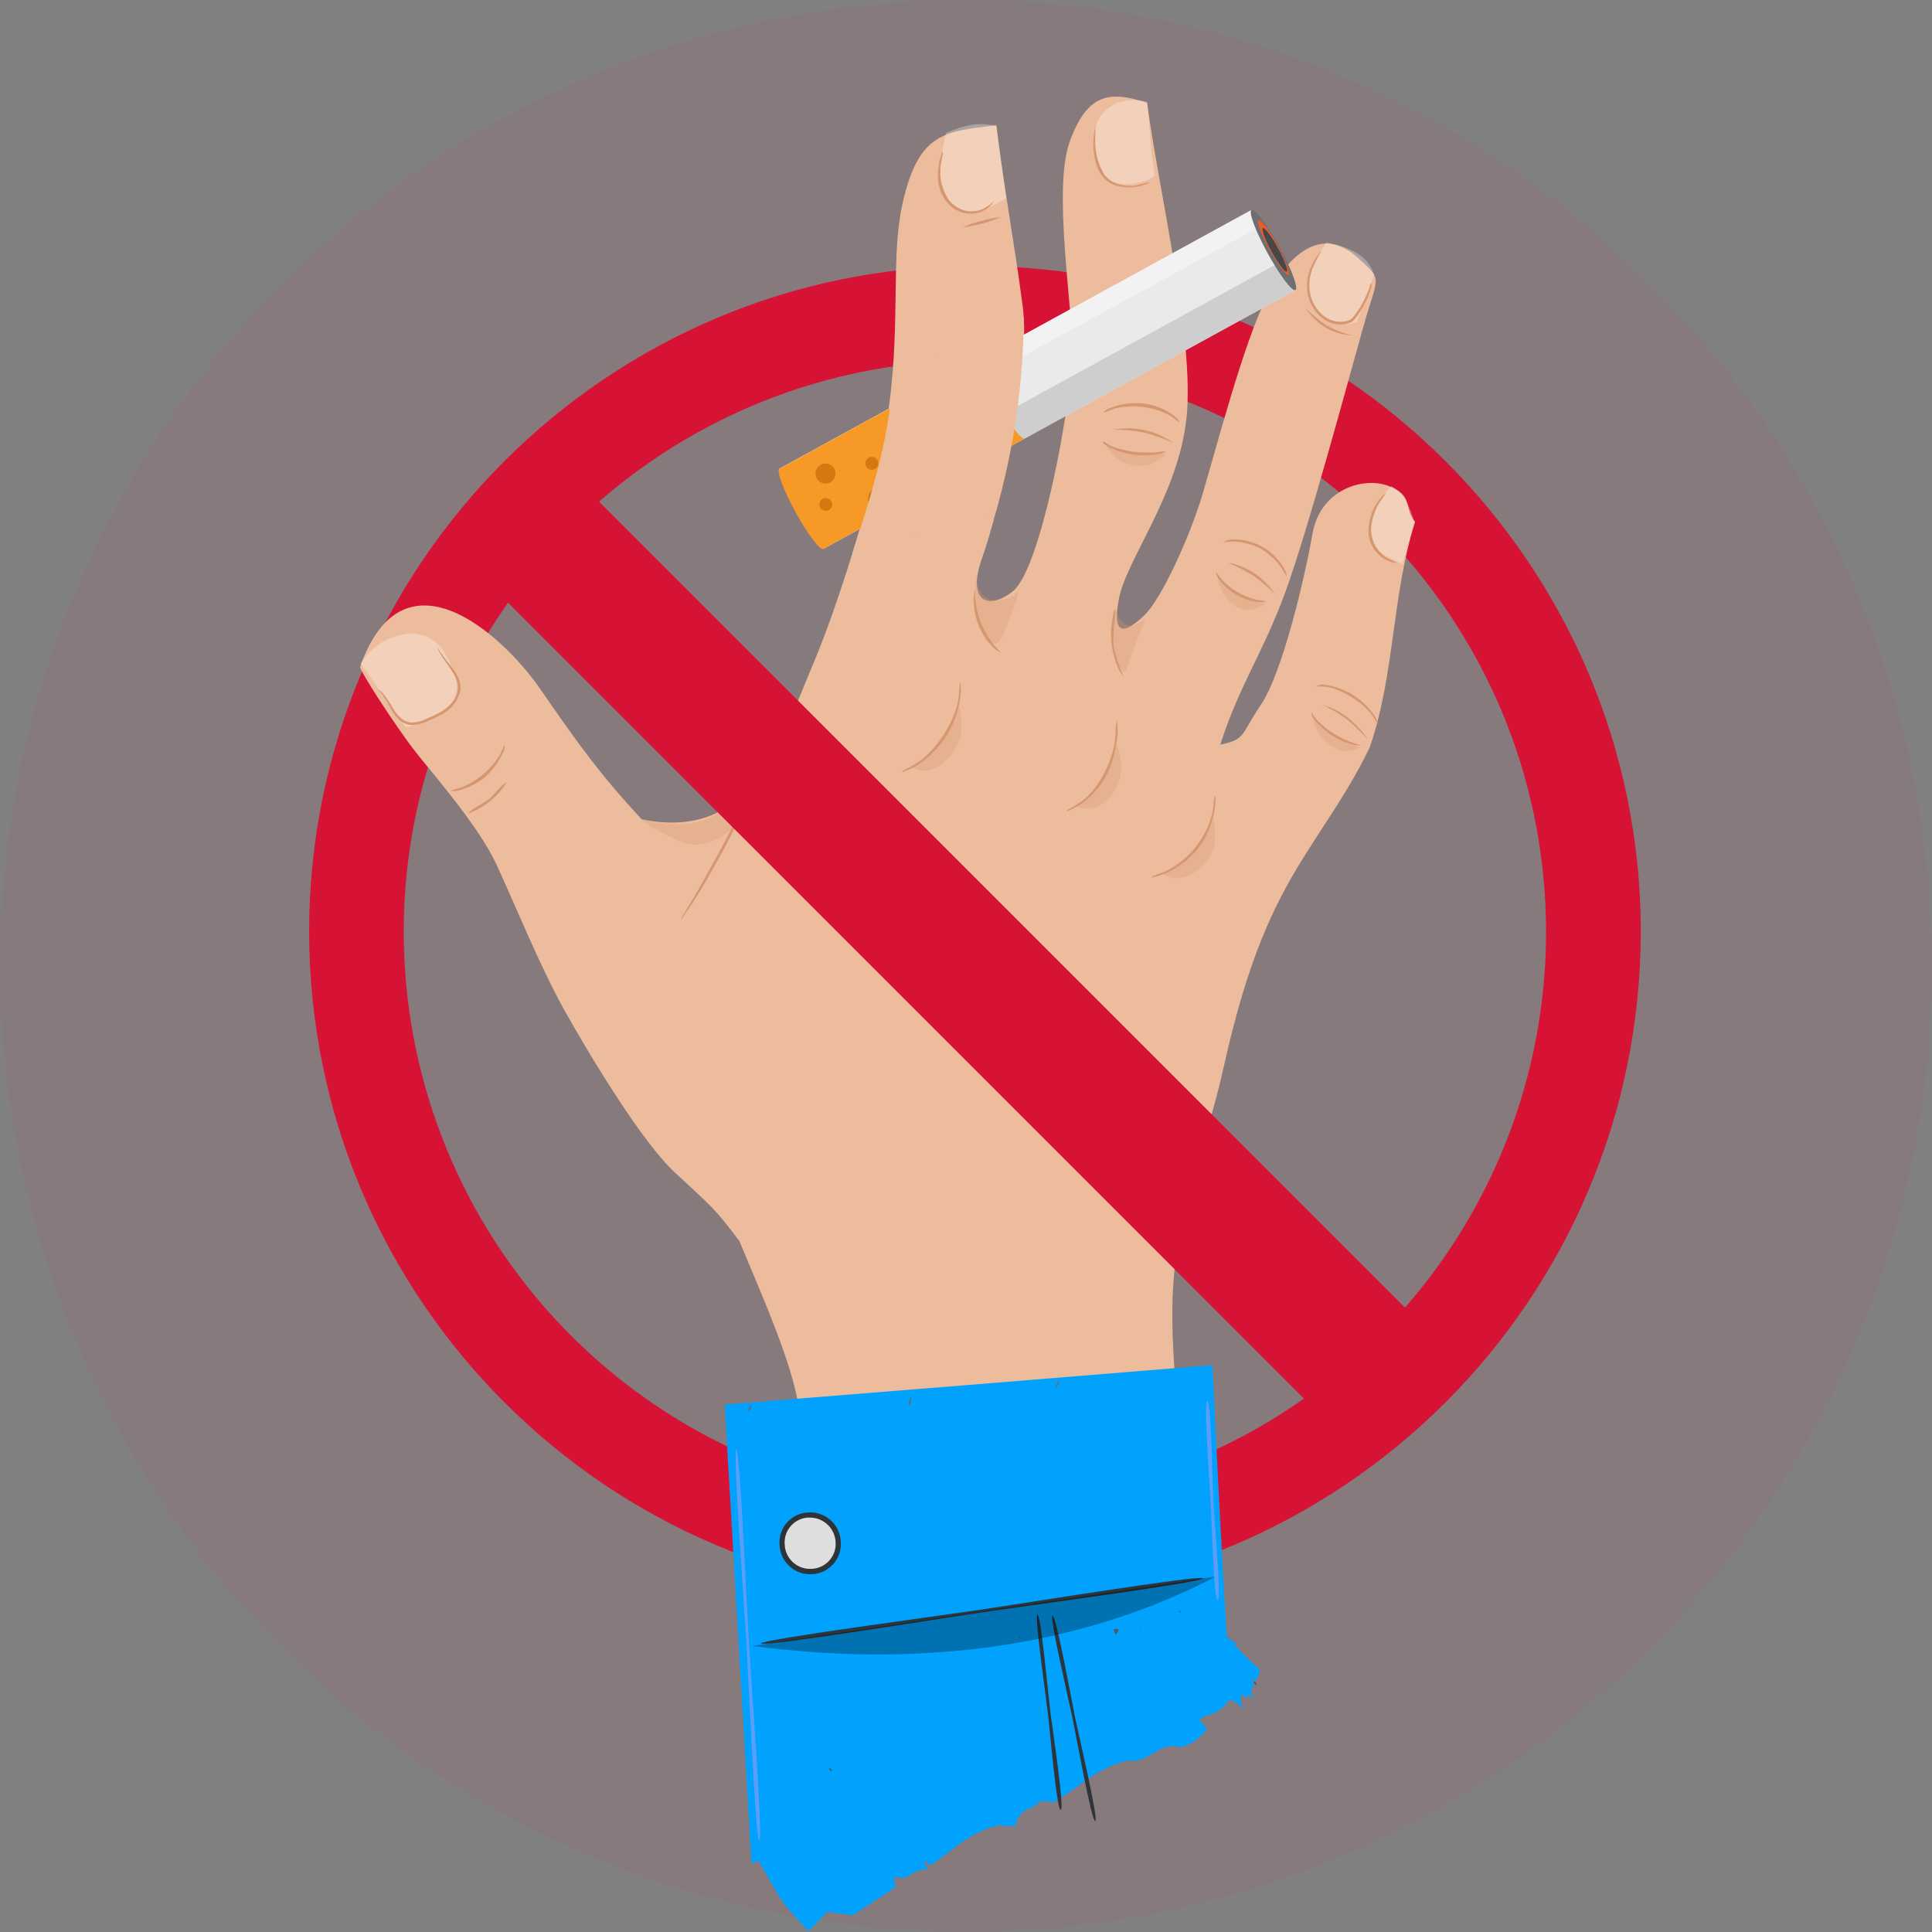 <?xml version="1.0" encoding="UTF-8"?>
<svg width="300px" height="300px" viewBox="0 0 300 300" version="1.1" xmlns="http://www.w3.org/2000/svg" xmlns:xlink="http://www.w3.org/1999/xlink">
    <rect x="0" y="0" width="300" height="300" fill="#808080" stroke="none"/>
    <title>Group 4</title>
    <g id="Page-1" stroke="none" stroke-width="1" fill="none" fill-rule="evenodd">
        <g id="For-you-and-your-partner-Copy-4" transform="translate(-57, -1998)">
            <g id="Group-4" transform="translate(57, 1998)">
                <circle id="Mask-Copy-2" fill="#E13856" opacity="0.077" cx="150" cy="150" r="150"></circle>
                <g id="Asset-32" transform="translate(48, 15)" fill-rule="nonzero">
                    <path d="M103.392,233.064 C46.316,233.002 0.062,186.748 0,129.672 C0,72.664 46.4,26.288 103.392,26.288 C160.384,26.288 206.784,72.688 206.784,129.672 C206.722,186.748 160.468,233.002 103.392,233.064 L103.392,233.064 Z M103.392,40.992 C67.52,40.989 35.178,62.596 21.449,95.737 C7.719,128.878 15.306,167.026 40.672,192.392 C66.038,217.758 104.186,225.345 137.327,211.615 C170.468,197.886 192.075,165.544 192.072,129.672 C192.006,80.723 152.341,41.058 103.392,40.992 Z" id="Shape" fill="#D61335"></path>
                    <g id="freepik--Hand--inject-169" transform="translate(7.2, 0)">
                        <path d="M0.72,88.552 C0.56,89 6.208,97.768 9.36,101.792 C11.688,104.8 19.016,113.064 21.872,119.2 C24.728,125.336 28.616,135.04 32.56,142.08 C36.504,149.12 44.536,162.4 49.6,167.072 C55.24,172.312 55.76,172.568 59.608,177.704 C62.32,184.264 66.008,192.504 67.872,199.208 C69.736,205.912 69.56,211.056 69.08,217.608 C88.784,216.528 108.64,215.584 128.328,214.504 C128,204 126.096,192.8 127.152,182.4 C128.208,172 132.456,161.184 134.64,151.432 C136.824,141.68 139.344,132.728 143.68,124.312 C148.016,115.896 153.56,109.392 157.536,100.928 C161.408,89.6 160.92,77.48 164.528,66.048 C162.736,63.768 164.312,61.92 160.392,60.448 C156.472,58.976 149.808,60.992 148.6,67.888 C147.392,74.784 143.96,89.392 140.64,94.352 C137.32,99.312 138.24,99.784 134.288,100.632 C137.192,91.464 140.808,86.664 144.344,77.056 C147.88,67.448 154.312,43.456 156.56,35.528 C158.808,27.6 159.576,28.592 155.6,24.992 C150.136,20.04 145,24.192 141.448,31.24 C137.896,38.288 133.6,54.792 131.544,61.696 C129.488,68.6 125.056,78.144 122.448,80.592 C119.84,83.04 117.384,84.312 118.52,78.096 C119.656,71.88 127.752,61.936 129.04,49.904 C130.328,37.872 124.8,15 122.92,0.96 C117.136,-0.936 113.656,-0.544 110.92,6.952 C108.184,14.448 111.512,33.296 111.312,40.392 C111.112,47.488 110.832,45.84 109.928,51.456 C109.024,57.072 105.688,73.856 102.096,76.792 C98.504,79.728 94.744,78.72 97.352,71.48 C99.96,64.24 104.96,42.776 103.6,32.504 C102.24,22.232 100.728,14.4 99.504,4.448 C91.352,5.408 87.392,5.656 84.944,16.616 C83.128,24.752 84.584,34.288 82.944,47.336 C81.824,56.2 75.968,76.568 70.904,88.488 C65.84,100.408 61.592,115.688 44.448,112.232 C37.96,105.224 34.784,100.8 28.696,92 C22.608,83.2 7.32,69.664 0.72,88.552 Z" id="Path" fill="#EDBC9C"></path>
                        <g id="Group" opacity="0.3" transform="translate(0, 83.2)" fill="#FFFFFF">
                            <path d="M7.824,14.744 C10.592,13.992 14,13.144 15.288,10.344 C16.4,7.944 15.216,5.704 14.064,3.576 C13.523,2.491 12.693,1.577 11.664,0.936 C10.511,0.276 9.167,0.033 7.856,0.248 C5.265,0.607 2.918,1.969 1.32,4.04 C1.168,4.24 0.944,4.592 0.784,4.84 C3.128,8.104 5.464,11.408 7.824,14.744 Z" id="Path"></path>
                        </g>
                        <path d="M23.2,100.592 C23.21,101.158 23.054,101.714 22.752,102.192 C22.127,103.5 21.245,104.67 20.16,105.632 C19.05,106.543 17.769,107.223 16.392,107.632 C15.84,107.8 15.064,107.968 14.752,107.76 C14.712,107.76 15.664,107.52 16.448,107.272 C18.927,106.275 21.015,104.501 22.4,102.216 C22.776,101.472 23.2,100.552 23.2,100.592 Z" id="Path" fill="#D69770"></path>
                        <path d="M23.504,106.48 C22.085,108.721 19.964,110.428 17.472,111.336 C18.176,110.44 19.768,109.84 20.672,109.128 C21.576,108.416 22.472,106.96 23.504,106.48 Z" id="Path" fill="#D69770"></path>
                        <path d="M61.688,107.2 C61.608,107.515 61.5,107.823 61.368,108.12 C60.992,108.992 60.848,109.392 60.336,110.52 C59.304,112.736 57.936,115.544 56.664,117.84 C55.392,120.136 53.872,122.84 52.552,124.888 C51.888,125.896 51.664,126.248 51.12,127.008 C50.944,127.292 50.743,127.559 50.52,127.808 C50.643,127.516 50.79,127.235 50.96,126.968 C51.464,126.168 51.672,125.784 52.28,124.776 C53.568,122.616 55,120.016 56.28,117.656 C57.56,115.296 58.864,112.76 60.096,110.328 C60.464,109.608 60.896,108.8 61.216,108.088 C61.343,107.777 61.502,107.48 61.688,107.2 L61.688,107.2 Z" id="Path" fill="#D69770"></path>
                        <path d="M99.512,51.584 C99.32,51.896 98.656,52.088 98.168,52.216 C96.96,52.518 95.716,52.644 94.472,52.592 C93.25,52.552 92.043,52.317 90.896,51.896 C90.424,51.712 89.856,51.392 89.768,51.032 C89.768,50.976 90.568,51.456 91.112,51.64 C92.219,51.943 93.357,52.12 94.504,52.168 C95.677,52.209 96.851,52.129 98.008,51.928 C98.501,51.78 99.004,51.665 99.512,51.584 L99.512,51.584 Z" id="Path" fill="#D69770"></path>
                        <path d="M100.512,50.112 C99.023,49.609 97.491,49.242 95.936,49.016 C94.338,48.904 92.734,48.904 91.136,49.016 C94.384,48.448 97.28,49.936 100.488,50.12 C100.52,50.136 100.536,50.12 100.512,50.112 Z" id="Path" fill="#D69770"></path>
                        <path d="M101.112,47 C101.112,47.048 100.232,46.488 99.424,46.056 C97.304,44.936 93.24,44.896 91.008,45.792 C90.16,46.136 89.288,46.64 89.296,46.592 C89.682,46.145 90.174,45.804 90.728,45.6 C92.153,44.978 93.693,44.662 95.248,44.672 C96.797,44.737 98.312,45.15 99.68,45.88 C100.24,46.184 101.008,46.624 101.112,47 Z" id="Path" fill="#D69770"></path>
                        <g id="Group" opacity="0.3" transform="translate(90.4, 4)" fill="#FFFFFF">
                            <path d="M10.648,11.816 C8.392,13.048 5.896,14.488 3.328,13.52 C1.392,12.792 0.64,10.992 0.472,9.08 C0.256,6.592 0.792,4.104 1.272,1.664 C3.816,0.528 6.424,-0.184 9.144,0.6 C9.6,4.344 10.144,8.064 10.648,11.816 Z" id="Path"></path>
                        </g>
                        <g id="Group" opacity="0.3" transform="translate(114.4, 0)" fill="#FFFFFF">
                            <path d="M1.096,3.328 C0.296,4.488 0.296,6.92 0.616,8.568 C0.936,10.216 1.168,11.912 2.88,13.008 C4.592,14.104 8.056,13.56 9.72,12.264 C9.024,8.512 8.92,4.616 8.528,0.792 C5.512,0.264 3.08,0.512 1.096,3.328 Z" id="Path"></path>
                        </g>
                        <path d="M100.312,86.4 C99.815,86.176 99.365,85.861 98.984,85.472 C98.061,84.54 97.321,83.444 96.8,82.24 C96.291,80.967 96.02,79.611 96,78.24 C95.969,77.655 96.031,77.069 96.184,76.504 C96.103,80.237 97.602,83.831 100.312,86.4 L100.312,86.4 Z" id="Path" fill="#D69770"></path>
                        <g id="Group" opacity="0.3" transform="translate(148, 22.4)" fill="#FFFFFF">
                            <path d="M1.4,2.352 C0.144,4.84 -0.576,7.272 0.76,9.84 C1.926,12.401 4.9,13.592 7.512,12.544 C8.416,10.144 9.272,7.744 10.16,5.288 C9.208,1.928 5.744,0.88 2.712,0.232 C2.4,0.872 1.704,1.752 1.4,2.352 Z" id="Path"></path>
                        </g>
                        <g id="Group" opacity="0.3" transform="translate(156.8, 60)" fill="#FFFFFF">
                            <path d="M5.784,12.544 C3.664,11.592 1.096,10.704 0.52,8.064 C-0.056,5.424 2.232,2.272 4.048,0.464 C6.096,1.728 6.984,3.848 7.64,6.064 C6.984,8.208 6.4,10.352 5.784,12.544 Z" id="Path"></path>
                        </g>
                        <path d="M99.056,16.28 C98.965,16.487 98.838,16.677 98.68,16.84 C98.263,17.295 97.749,17.651 97.176,17.88 C96.304,18.218 95.35,18.282 94.44,18.064 C93.402,17.79 92.477,17.194 91.8,16.36 C91.149,15.527 90.715,14.546 90.536,13.504 C90.4,12.635 90.4,11.749 90.536,10.88 C90.604,10.305 90.735,9.738 90.928,9.192 C90.984,9.024 91.08,8.352 91.184,8.688 C91.288,9.024 90.912,10.008 90.824,11.032 C90.677,12.818 91.149,14.601 92.16,16.08 C92.781,16.842 93.617,17.4 94.56,17.68 C95.389,17.889 96.26,17.858 97.072,17.592 C97.822,17.306 98.499,16.858 99.056,16.28 L99.056,16.28 Z" id="Path" fill="#D69770"></path>
                        <path d="M100.256,18.72 C98.324,19.515 96.296,20.053 94.224,20.32 C95.165,19.885 96.149,19.549 97.16,19.32 C98.166,19.005 99.205,18.803 100.256,18.72 L100.256,18.72 Z" id="Path" fill="#D69770"></path>
                        <g id="Group" opacity="0.3" transform="translate(44, 106.4)" fill="#D69770">
                            <path d="M0.352,5.84 C2.144,7.352 3.96,8.04 6.064,9.112 C9.912,11.072 14.176,8.24 15.664,5.632 C16.64,3.896 15.312,6.352 15.928,5.152 C16.641,3.604 17.219,1.999 17.656,0.352 C15.52,2.792 13.304,4.88 10.12,5.952 C6.936,7.024 3.608,6.608 0.392,5.904 L0.352,5.84 Z" id="Path"></path>
                        </g>
                        <g id="Group" opacity="0.3" transform="translate(96, 73.6)" fill="#D69770">
                            <path d="M7.136,2.656 C6.48,5.094 5.643,7.479 4.632,9.792 C4.32,10.464 3.976,11.248 3.168,11.392 C2.36,11.536 1.84,10.768 1.496,9.984 C0.219,7.079 -0.154,3.856 0.424,0.736 C0.312,2.712 1.144,4.24 3.184,4.6 L3.264,4.6 C4.728,4.528 6.568,4.272 7.136,2.656 Z" id="Path"></path>
                        </g>
                        <path d="M93.88,91.152 C94.024,90.72 93.976,91.544 93.984,91.728 C94.013,92.359 93.978,92.992 93.88,93.616 C93.214,97.838 90.766,101.57 87.16,103.864 C86.625,104.191 86.056,104.459 85.464,104.664 C85.272,104.736 84.664,105.072 84.936,104.736 C85.008,104.632 86.088,104.16 87.192,103.464 C90.096,101.632 92.976,97.216 93.592,93.728 C93.776,92.408 93.728,91.584 93.88,91.152 Z" id="Path" fill="#D69770"></path>
                        <g id="Group" opacity="0.3" transform="translate(86.4, 94.4)" fill="#D69770">
                            <path d="M0.104,9.8 C1.42,10.477 3.001,10.372 4.216,9.528 C7.416,7.296 8.32,4.12 7.36,0.392 C6.507,2.158 5.543,3.869 4.472,5.512 C3.375,7.12 1.955,8.482 0.304,9.512 L0.104,9.8 Z" id="Path"></path>
                        </g>
                        <path d="M118.152,97.008 C118.312,96.608 118.28,97.4 118.304,97.576 C118.373,98.198 118.373,98.826 118.304,99.448 C117.776,103.8 116.304,107.2 112.704,109.848 C112.182,110.192 111.627,110.484 111.048,110.72 C110.864,110.8 110.296,111.144 110.512,110.808 C110.584,110.704 111.656,110.208 112.696,109.472 C115.44,107.52 117.672,102.976 117.984,99.576 C117.995,98.718 118.051,97.86 118.152,97.008 Z" id="Path" fill="#D69770"></path>
                        <g id="Group" opacity="0.3" transform="translate(112, 100)" fill="#D69770">
                            <path d="M0.112,10.216 C1.432,10.802 2.968,10.618 4.112,9.736 C7.112,7.336 7.496,4.136 6.24,0.648 C5.57,2.41 4.806,4.135 3.952,5.816 C3.064,7.474 1.791,8.895 0.24,9.96 L0.112,10.216 Z" id="Path"></path>
                        </g>
                        <path d="M133.44,108.656 C133.656,108.264 133.528,109.048 133.528,109.232 C133.541,109.855 133.484,110.477 133.36,111.088 C132.368,115.544 130.16,118.432 126.096,120.48 C125.525,120.738 124.93,120.939 124.32,121.08 C124.144,121.12 123.392,121.432 123.736,121.128 C124.08,120.824 124.888,120.72 126.136,120.128 C129.615,118.279 132.137,115.029 133.064,111.2 C133.336,109.864 133.224,109.056 133.44,108.656 Z" id="Path" fill="#D69770"></path>
                        <g id="Group" opacity="0.3" transform="translate(124.8, 112)" fill="#D69770">
                            <path d="M0.6,8.736 C1.88,9.525 3.485,9.571 4.808,8.856 C8.368,6.984 9.24,3.992 8.408,0.208 C7.527,1.884 6.516,3.489 5.384,5.008 C4.113,6.463 2.552,7.635 0.8,8.448 L0.6,8.736 Z" id="Path"></path>
                        </g>
                        <g id="Group" opacity="0.3" transform="translate(89.6, 51.2)" fill="#D69770">
                            <path d="M0.648,0.232 C1.656,1.85 3.392,2.872 5.296,2.968 C7.132,3.101 8.908,2.283 10,0.8 C7.823,1.238 5.593,1.348 3.384,1.128 C2.428,1.137 1.496,0.827 0.736,0.248 L0.648,0.232 Z" id="Path"></path>
                        </g>
                        <path d="M125.816,55.112 C125.6,55.424 124.872,55.504 124.384,55.592 C123.137,55.736 121.879,55.736 120.632,55.592 C119.44,55.412 118.282,55.059 117.192,54.544 C116.632,54.28 115.888,53.744 116.048,53.576 C116.208,53.408 116.76,54.04 117.328,54.256 C118.414,54.665 119.54,54.96 120.688,55.136 C121.869,55.275 123.061,55.31 124.248,55.24 C124.766,55.151 125.291,55.108 125.816,55.112 L125.816,55.112 Z" id="Path" fill="#D69770"></path>
                        <path d="M126.984,53.768 C125.532,53.119 124.031,52.584 122.496,52.168 C120.929,51.871 119.338,51.721 117.744,51.72 C120.975,51.108 124.315,51.848 126.984,53.768 Z" id="Path" fill="#D69770"></path>
                        <path d="M127.936,50.608 C127.936,50.648 127.176,49.976 126.408,49.488 C123.817,48.131 120.824,47.75 117.976,48.416 C117.112,48.696 116.144,49.128 116.16,49.088 C116.312,48.704 117.104,48.352 117.712,48.152 C119.203,47.67 120.777,47.501 122.336,47.656 C123.9,47.83 125.398,48.379 126.704,49.256 C127.248,49.6 127.904,50.232 127.936,50.608 Z" id="Path" fill="#D69770"></path>
                        <g id="Group" opacity="0.3" transform="translate(116, 53.6)" fill="#D69770">
                            <path d="M0.488,0.4 C1.32,2.151 2.97,3.372 4.888,3.656 C6.872,4 8.44,3.232 9.88,1.912 C7.65,2.124 5.401,2.019 3.2,1.6 C2.246,1.481 1.352,1.071 0.64,0.424 L0.488,0.4 Z" id="Path"></path>
                        </g>
                        <path d="M141.44,78.4 C140.963,78.533 140.463,78.554 139.976,78.464 C138.847,78.306 137.76,77.928 136.776,77.352 C135.788,76.775 134.917,76.018 134.208,75.12 C133.904,74.744 133.528,74.12 133.6,73.792 C133.6,73.744 134.128,74.536 134.488,74.952 C135.966,76.559 137.901,77.676 140.032,78.152 C140.504,78.208 141.008,78.28 141.44,78.4 Z" id="Path" fill="#D69770"></path>
                        <path d="M142.8,77.296 C141.731,76.227 140.581,75.243 139.36,74.352 C138.117,73.602 136.823,72.939 135.488,72.368 C138.5,72.935 141.145,74.717 142.8,77.296 L142.8,77.296 Z" id="Path" fill="#D69770"></path>
                        <path d="M144.616,74.552 C144.616,74.6 143.992,73.544 143.624,72.952 C142.775,71.837 141.725,70.89 140.528,70.16 C139.295,69.553 137.955,69.192 136.584,69.096 C135.92,69.096 134.776,69.208 134.816,69.168 C135.305,68.846 135.89,68.702 136.472,68.76 C139.496,68.772 142.308,70.314 143.944,72.856 C144.33,73.343 144.564,73.933 144.616,74.552 L144.616,74.552 Z" id="Path" fill="#D69770"></path>
                        <g id="Group" opacity="0.3" transform="translate(133.6, 74.4)" fill="#D69770">
                            <path d="M0.28,0 C0.42,1.918 1.439,3.663 3.04,4.728 C4.712,5.784 6.112,5.272 7.704,4.376 C5.715,3.995 3.829,3.199 2.168,2.04 C1.379,1.572 0.762,0.862 0.408,0.016 L0.28,0 Z" id="Path"></path>
                        </g>
                        <path d="M156.136,100.728 C155.669,100.791 155.193,100.75 154.744,100.608 C153.675,100.291 152.653,99.834 151.704,99.248 C150.698,98.613 149.796,97.824 149.032,96.912 C148.712,96.536 148.336,95.96 148.424,95.616 C148.424,95.568 148.928,96.416 149.296,96.8 C150.068,97.603 150.933,98.312 151.872,98.912 C152.799,99.477 153.78,99.948 154.8,100.32 C155.2,100.464 155.72,100.568 156.136,100.728 Z" id="Path" fill="#D69770"></path>
                        <path d="M157.312,99.864 C156.2,98.824 155.088,97.624 153.904,96.664 C152.724,95.814 151.471,95.07 150.16,94.44 C153.36,95.368 155.36,97.264 157.312,99.864 Z" id="Path" fill="#D69770"></path>
                        <path d="M158.784,97.416 C158.784,97.464 158.152,96.488 157.664,95.816 C156.376,94.056 152.96,91.936 150.816,91.672 C150.016,91.576 149.216,91.592 149.216,91.56 C149.632,91.304 150.135,91.229 150.608,91.352 C153.537,91.773 156.176,93.349 157.936,95.728 C158.364,96.205 158.656,96.788 158.784,97.416 L158.784,97.416 Z" id="Path" fill="#D69770"></path>
                        <g id="Group" opacity="0.3" transform="translate(148, 96)" fill="#D69770">
                            <path d="M0.624,0.184 C0.875,2.062 1.91,3.745 3.472,4.816 C5.024,5.904 6.376,5.816 8.008,5.08 C6.053,4.461 4.214,3.52 2.568,2.296 C1.771,1.797 1.133,1.081 0.728,0.232 L0.624,0.184 Z" id="Path"></path>
                        </g>
                        <path d="M123.144,13.36 C123.424,13.464 122.824,13.568 122.656,13.624 C122.111,13.827 121.545,13.967 120.968,14.04 C120.063,14.143 119.146,14.078 118.264,13.848 C117.332,13.61 116.505,13.07 115.912,12.312 C115.36,11.498 114.979,10.581 114.792,9.616 C114.628,8.803 114.555,7.973 114.576,7.144 C114.579,6.376 114.673,5.61 114.856,4.864 C114.928,5.608 114.856,6.368 114.856,7.112 C114.871,8.85 115.345,10.553 116.232,12.048 C116.76,12.794 117.524,13.341 118.4,13.6 C119.205,13.818 120.04,13.904 120.872,13.856 C121.64,13.768 122.864,13.264 123.144,13.36 Z" id="Path" fill="#D69770"></path>
                        <path d="M157.728,29.096 C157.96,29.36 157.096,31.6 156.664,32.184 C156.417,32.698 156.137,33.195 155.824,33.672 C155.496,34.048 155.088,34.888 154.448,35.112 C152.917,35.663 151.207,35.338 149.984,34.264 C148.776,33.256 147.998,31.826 147.808,30.264 C147.664,29.055 147.821,27.83 148.264,26.696 C148.575,25.933 148.978,25.21 149.464,24.544 C149.635,24.3 149.83,24.075 150.048,23.872 C149.476,24.803 148.981,25.78 148.568,26.792 C148.142,27.908 148.01,29.114 148.184,30.296 C148.4,31.721 149.124,33.02 150.224,33.952 C151.321,34.909 152.843,35.214 154.224,34.752 C154.832,34.544 155.176,33.848 155.536,33.432 C155.861,32.978 156.15,32.499 156.4,32 C156.76,31.44 157.2,30.224 157.392,29.888 C157.584,29.552 157.496,28.8 157.728,29.096 Z" id="Path" fill="#D69770"></path>
                        <path d="M154.792,37.104 C151.528,36.848 149.368,35.448 147.472,32.816 C148.496,33.825 149.61,34.738 150.8,35.544 C152.063,36.223 153.403,36.746 154.792,37.104 L154.792,37.104 Z" id="Path" fill="#D69770"></path>
                        <path d="M161.784,72.376 C161.59,72.404 161.394,72.404 161.2,72.376 C160.672,72.258 160.169,72.05 159.712,71.76 C159.032,71.338 158.457,70.766 158.032,70.088 C157.561,69.295 157.299,68.394 157.272,67.472 C157.28,65.848 157.785,64.264 158.72,62.936 C159.088,62.384 159.616,61.696 160.016,61.576 C160.016,61.576 159.344,62.584 158.92,63.176 C158.148,64.467 157.726,65.936 157.696,67.44 C157.752,68.282 157.993,69.101 158.4,69.84 C158.781,70.467 159.284,71.012 159.88,71.44 C160.473,71.83 161.113,72.145 161.784,72.376 Z" id="Path" fill="#D69770"></path>
                        <path d="M12.752,85.504 C12.912,85.807 13.088,86.1 13.28,86.384 C13.688,87.024 14.32,87.816 14.88,88.504 C15.283,88.995 15.627,89.532 15.904,90.104 C16.247,90.766 16.378,91.517 16.28,92.256 C15.897,93.898 14.787,95.276 13.264,96 C12.523,96.396 11.762,96.754 10.984,97.072 C10.254,97.408 9.46,97.582 8.656,97.584 C7.909,97.53 7.208,97.203 6.688,96.664 C6.221,96.216 5.832,95.695 5.536,95.12 C5.141,94.36 4.703,93.623 4.224,92.912 C3.992,92.608 3.552,92.168 3.576,92.168 C3.816,92.168 4.104,92.488 4.32,92.744 C4.884,93.448 5.39,94.198 5.832,94.984 C6.133,95.511 6.513,95.989 6.96,96.4 C7.423,96.876 8.048,97.162 8.712,97.2 C9.455,97.185 10.186,97.01 10.856,96.688 C11.615,96.378 12.358,96.028 13.08,95.64 C13.793,95.248 14.435,94.736 14.976,94.128 C15.464,93.572 15.778,92.885 15.88,92.152 C16.04,90.816 15.28,89.616 14.64,88.68 C14,87.744 13.6,87.288 13.096,86.4 C12.94,86.119 12.824,85.817 12.752,85.504 L12.752,85.504 Z" id="Path" fill="#D69770"></path>
                        <g id="Group" opacity="0.3" transform="translate(116.8, 79.2)" fill="#D69770">
                            <path d="M1.272,0.16 C0.36,3.544 0.4,6.432 1.968,9.568 C2.112,9.864 2.368,10.112 2.608,10.04 C2.848,9.968 2.856,9.792 2.928,9.6 C3.88,7.032 4.848,4.432 5.824,1.88 C4.984,2.576 3.768,3.304 2.688,2.68 C1.608,2.056 1.464,1.288 1.28,0.16 L1.272,0.16 Z" id="Path"></path>
                        </g>
                        <path d="M119.32,90.128 C118.958,89.747 118.671,89.302 118.472,88.816 C117.372,86.398 117.045,83.699 117.536,81.088 C117.624,80.552 117.744,79.432 118,79.784 C118.072,79.872 117.552,83.784 117.712,85.168 C118.037,86.882 118.577,88.549 119.32,90.128 L119.32,90.128 Z" id="Path" fill="#D69770"></path>
                        <path d="M61.488,274.4 C60.101,250.629 58.715,226.861 57.328,203.096 C82.576,201.08 107.821,199.04 133.064,196.976 C133.757,211.824 134.541,226.672 135.416,241.52 L61.488,274.4 Z" id="Path" fill="#00A2FE"></path>
                        <polygon id="Path" fill="#4D5A64" points="103.44 240 103.44 240 103.168 239.344"></polygon>
                        <path d="M108.168,239.488 C108.168,239.592 108.168,239.616 108.232,239.552 C108.296,239.488 108.136,239.376 108.168,239.488 Z" id="Path" fill="#4D5A64"></path>
                        <path d="M95.488,247.08 C95.488,247.08 95.488,247.224 95.488,247.216 C95.488,247.208 95.496,247.096 95.488,247.08 Z" id="Path" fill="#4D5A64"></path>
                        <path d="M73.6,259.84 L73.6,259.84 C73.6,259.84 73.44,259.736 73.488,259.72 C73.536,259.704 73.6,259.816 73.6,259.84 Z" id="Path" fill="#4D5A64"></path>
                        <path d="M73.44,259.376 C73.584,259.464 73.576,259.688 73.6,259.792 C73.656,260.032 74.008,260.048 73.968,259.888 C73.872,259.568 73.6,259.624 73.44,259.376 Z" id="Path" fill="#4D5A64"></path>
                        <path d="M61.264,267.608 C61.32,267.608 61.312,267.432 61.264,267.44 C61.216,267.448 61.208,267.608 61.264,267.608 Z" id="Path" fill="#4D5A64"></path>
                        <path d="M105.664,265.6 C105.664,265.6 105.664,265.704 105.664,265.704 C105.664,265.704 105.672,265.6 105.664,265.6 Z" id="Path" fill="#4D5A64"></path>
                        <path d="M63.496,266.96 L63.208,266.336 C63.293,266.549 63.389,266.757 63.496,266.96 L63.496,266.96 Z" id="Path" fill="#4D5A64"></path>
                        <path d="M103.2,239.328 C103.28,239.328 103.2,239.056 103.112,239.096 C103.024,239.136 103.088,239.368 103.2,239.328 Z" id="Path" fill="#4D5A64"></path>
                        <polygon id="Path" fill="#4D5A64" points="112.104 238.064 112.36 238.528 112.36 238.528"></polygon>
                        <path d="M135.456,239.2 C135.456,239.12 135.384,239.04 135.344,238.96 L135.464,239.448 C135.485,239.366 135.482,239.28 135.456,239.2 Z" id="Path" fill="#4D5A64"></path>
                        <path d="M118.488,238.256 C118.488,238.088 118.488,238.136 118.392,238 C118.296,237.864 117.88,237.928 117.704,238.048 C117.808,238.304 117.928,238.576 118.04,238.848 C118.168,238.688 118.456,238.4 118.488,238.256 Z" id="Path" fill="#4D5A64"></path>
                        <path d="M132.24,253.376 L131.008,252.08 C132.256,251.048 133.816,251.28 134.744,249.92 C134.824,249.776 134.616,250.496 134.792,250.2 C135.664,248.752 135.592,248.528 137.936,250.2 C137.984,250.2 137.936,250.36 138.024,250.336 C138.112,250.312 138.024,250.024 138.28,250.336 L137.48,249.576 C137.528,249.072 137.408,248.44 137.72,248.016 C137.888,248.225 138.025,248.457 138.128,248.704 L138.808,248.12 C139.032,248.416 139.256,248.712 139.472,249.016 C139.4,248.488 138.552,246.56 139.632,247.2 C139.232,246.496 139.44,246.096 139.192,245.464 C139.336,245.68 139.496,245.888 139.656,246.096 C140.141,245.591 140.409,244.916 140.4,244.216 C139.792,243.672 139.496,243.416 138.8,242.768 C137.984,242.013 137.212,241.212 136.488,240.368 C137.168,240.472 136.432,239.92 136.24,239.68 C136.28,239.8 136.32,239.936 136.352,240.056 C135.864,239.752 135.616,239.08 135.224,238.76 C135.144,238.688 135.264,239.04 135.32,238.984 C135.376,238.928 135.248,238.896 135.32,238.856 C135.392,238.816 135.44,239.152 135.448,239.216 C135.456,239.28 135.568,239.624 135.448,239.568 C135.328,239.512 135.536,239.504 135.448,239.456 C135.36,239.408 135.096,239.704 134.936,239.568 C134.767,239.345 134.654,239.084 134.608,238.808 C134.536,239.968 132.208,237.624 131.608,237.352 C130.864,236.736 131.032,237.752 130.328,237.624 C129.528,237.624 129.36,236.52 128.88,236.192 C128.4,235.864 129.2,236.992 129.208,237.128 C128.888,236.856 128.56,236.56 128.232,236.288 C128.448,235.976 128.112,235.656 127.936,235.4 C127.136,235.256 126.336,234.64 126.664,235.952 C126.216,235.696 125.68,235 125.176,234.904 C125.419,235.122 125.633,235.369 125.816,235.64 C125.312,235.16 125.768,235.808 125.936,235.96 C125.304,236.472 123.24,234.272 123.536,235.752 L123.392,235.44 C123.921,236.475 124.337,237.564 124.632,238.688 L124.208,238.208 L124.208,238.864 C123.986,238.619 123.817,238.33 123.712,238.016 C123.432,238.712 122.76,238.416 122.112,238.416 L124.208,241.568 C123.896,241.32 122.136,239.736 122.36,240.856 C122.112,240.511 121.845,240.18 121.56,239.864 C119.76,238.032 121.424,240.8 120.76,240.528 C120.472,240.4 120.064,239.768 119.776,239.536 C119.912,239.456 120.056,239.416 120.2,239.344 C119.555,238.944 118.955,238.478 118.408,237.952 L118.408,237.952 C118.464,237.952 118.544,238.072 118.536,238.112 C118.528,238.152 118.536,238.168 118.536,238.176 C118.344,238.528 118.928,239.216 118.376,239.456 C117.824,239.696 117.624,240.256 116.776,239.528 C116.896,239.984 117.064,240.424 117.208,240.872 L116.344,240.368 L115.864,239.36 C116.508,238.942 117.131,238.491 117.728,238.008 C117.667,237.853 117.597,237.7 117.52,237.552 C117.256,237.616 116.928,238.472 116.664,238.352 C116.087,237.917 115.68,237.295 115.512,236.592 C115.592,236.944 115.672,237.32 115.752,237.68 C114.616,238.36 114.008,238.288 112.728,237.96 C112.848,238.104 112.96,238.256 113.08,238.408 C112.912,239.008 112.728,238.936 112.384,238.408 C111.246,238.569 110.099,238.19 109.28,237.384 L109.744,238.616 C109.216,238.288 108.632,237.328 109.16,238.616 C109.12,238.84 109.112,239.096 109.056,239.304 C108.872,239.632 108.712,239.768 108.44,239.56 L108.44,239.56 C108.176,239.352 108.44,239.52 108.304,239.432 C108.168,239.344 108.384,239.536 108.304,239.504 C107.576,239.424 108.8,240.4 107.92,240.184 C107.52,239.784 108.296,241.4 108.056,241.648 C107.544,241.152 107.48,240.6 106.864,240.112 C106.248,239.624 106.304,241.024 105.96,241.504 C105.041,240.663 104.364,239.591 104,238.4 C104.226,239.053 104.329,239.742 104.304,240.432 C104.03,240.008 103.825,239.544 103.696,239.056 C103.04,238.688 103.64,239.552 103.456,239.856 C103.928,240.96 104.208,242.104 104.792,243.168 C104.877,243.279 104.974,243.381 105.08,243.472 C105.08,244.112 105.016,244.688 104.28,244.32 L103.992,243.72 L103.768,244.208 C103.632,243.952 103.496,243.688 103.352,243.408 L102.944,243.912 C102.984,244.04 103.12,243.912 103.112,244.12 C103.104,244.328 102.648,244.776 102.312,244.432 C102.228,244.302 102.161,244.163 102.112,244.016 C100.832,243.352 101.016,244.816 100.408,245.616 L100.072,244.704 C99.496,244.24 100.584,245.752 100.136,245.808 C99.944,245.456 99.752,245.104 99.568,244.752 C99.888,246.152 98.936,244.592 98.592,244.208 L99.392,245.56 C99.218,245.539 99.047,245.501 98.88,245.448 C98.08,244.992 97.752,243.896 97.4,243.048 C97.504,243.456 97.6,243.848 97.696,244.288 L97.008,243.08 C97.448,244.424 96.824,243.08 96.744,243.88 C96.584,243.592 96.48,243.184 96.208,242.984 L96.544,245.016 C96.544,244.688 96.504,244.4 96.488,244.048 C96.768,244.888 97.112,244.96 97.376,245.984 C97.64,247.008 96.96,246.184 96.808,246.56 C96.768,246.392 96.736,246.152 96.704,245.952 C96.432,246.536 95.96,245.8 95.656,245.584 C95.864,245.792 96.272,246.384 96.208,246.6 C96.144,246.816 95.68,245.888 95.608,245.872 C95.72,246.056 96.488,247.912 95.72,247.472 C95.536,247.36 95.632,247.152 95.496,247.024 C95.496,247.112 95.632,247.68 95.384,247.336 C95.126,246.914 94.92,246.463 94.768,245.992 L95.2,247.376 C94.776,247.224 94.944,248.136 94.68,247.264 C94.671,247.16 94.671,247.056 94.68,246.952 L93.352,247.256 L92.64,246.344 C93,247.44 92.088,246.664 92.728,247.944 C91.928,247.28 92.064,248.52 91.288,246.976 C90.432,247.616 91.016,249.072 89.624,248.912 C88.624,247.888 88.264,248.112 87.08,248.528 C86.457,249.763 85.771,250.964 85.024,252.128 C83.008,250.528 83.912,253.432 82.208,252.928 C82.312,253.288 82.416,253.648 82.512,254.008 C81.392,253.208 81.136,254.56 79.904,253.92 C80.024,254.144 79.904,254.44 79.976,254.656 C80.048,254.872 80.4,255.136 80.488,255.456 C79.792,255.152 79.688,255.64 79.312,254.656 C79.312,254.656 79.312,254.536 79.312,254.512 C79,253.504 78.992,255.072 78.208,254.512 L79.008,255.76 L78.512,255.76 C78.512,255.656 78.512,255.552 78.512,255.448 C78.016,258.28 75.808,256.344 75.312,258.992 C74.84,257.728 75.312,259.6 74.56,258.344 C73.232,256.944 73.936,259.032 74.008,259.864 C74.037,259.968 74.08,260.068 74.136,260.16 L73.472,260.272 C72.784,258.256 73.872,261.912 73.344,260.272 C71.128,259.992 69.944,261.784 67.912,262.304 L68.256,262.776 C67.664,263.072 67.456,263.624 66.808,263.16 C66.16,262.696 66.68,264.76 66.664,264.936 C66.56,265.88 65.696,264.808 65.736,264.472 C65.6,265.04 66.032,266.64 65.12,266.424 C63.896,265.184 64.6,268.544 63.52,266.936 L63.608,267.104 C62.272,266.552 62.44,268.704 61.392,267.904 C61.344,267.864 61.32,267.688 61.304,267.616 C61.768,269.816 62.24,271.992 62.696,274.208 C63.936,276.104 65.096,278.52 66.344,280.296 C67.592,282.072 68.984,283.216 70.272,284.872 C71.296,283.856 72.312,282.888 73.328,281.888 L77.248,282.4 L83.848,278.04 C83.768,277.48 83.68,276.92 83.592,276.352 C85.992,277.424 86.56,274.896 88.888,275.328 C88.68,274.912 88.472,274.528 88.272,274.08 C88.72,273.896 88.952,274.448 89.224,274.72 C92.808,272.248 95.768,269.184 100.184,268.392 C100.944,268.824 101.656,268.224 102.392,268.744 C102.575,267.256 103.63,266.021 105.072,265.608 C105.076,265.661 105.076,265.715 105.072,265.768 L105.472,265.256 C105.549,265.359 105.611,265.472 105.656,265.592 C105.912,264.28 107.104,264.72 108.112,264.848 L108.112,265.008 C112.28,262.696 115.312,259.248 120.176,258.36 C122.984,258.8 124.248,256.088 127.032,256.144 C128.84,256.8 131.336,254.84 132.24,253.376 Z" id="Path" fill="#00A2FE"></path>
                        <path d="M138.136,248.704 L138.136,248.704 C138.304,249.128 138.288,249.048 138.136,248.704 Z" id="Path" fill="#4D5A64"></path>
                        <path d="M122.032,238.44 L122.072,238.44 C121.92,238.216 121.76,237.968 121.6,237.744 L122.032,238.44 Z" id="Path" fill="#4D5A64"></path>
                        <path d="M128.08,235.136 C128.012,235.112 127.937,235.14 127.9,235.202 C127.863,235.264 127.875,235.343 127.928,235.392 C128.056,235.488 128.192,235.2 128.08,235.136 Z" id="Path" fill="#4D5A64"></path>
                        <path d="M139.928,246.712 C140.072,246.712 139.752,246.104 139.664,246.112 C139.576,246.12 139.432,246.256 139.48,246.304 C139.528,246.352 139.784,246.688 139.928,246.712 Z" id="Path" fill="#4D5A64"></path>
                        <path d="M136.264,239.672 L136.12,239.208 C136.107,239.375 136.158,239.541 136.264,239.672 Z" id="Path" fill="#4D5A64"></path>
                        <path d="M99.2,269.096 C99.2,269.096 99.2,269.016 99.2,268.992 C99.2,268.968 99.2,269.104 99.2,269.096 Z" id="Path" fill="#4D5A64"></path>
                        <path d="M61.448,203.144 C61.153,203.417 60.992,203.806 61.008,204.208 C61.325,203.951 61.491,203.55 61.448,203.144 L61.448,203.144 Z" id="Path" fill="#606D74"></path>
                        <polygon id="Path" fill="#606D74" points="61 204.216 61 204.216 61.008 204.208"></polygon>
                        <path d="M81.424,278.936 C81.424,278.832 81.424,278.728 81.424,278.616 C81.404,278.722 81.404,278.83 81.424,278.936 L81.424,278.936 Z" id="Path" fill="#606D74"></path>
                        <path d="M86.272,201.952 C85.977,202.349 85.828,202.834 85.848,203.328 C86.179,202.951 86.333,202.45 86.272,201.952 L86.272,201.952 Z" id="Path" fill="#606D74"></path>
                        <path d="M109.224,199.352 C108.925,199.646 108.765,200.053 108.784,200.472 C109.11,200.197 109.276,199.776 109.224,199.352 L109.224,199.352 Z" id="Path" fill="#606D74"></path>
                        <path d="M131.592,230.08 C131.688,230.696 103.592,234.424 97.304,235.352 C91.016,236.28 63.032,240.8 62.944,240.2 C62.856,239.6 90.944,235.864 97.24,234.928 C103.536,233.992 131.504,229.464 131.592,230.08 Z" id="Path" fill="#2E353A"></path>
                        <path d="M109.512,266.032 C108.872,266.088 107.84,253.672 107.504,250.904 C107.168,248.136 105.4,235.8 105.904,235.704 C106.408,235.608 107.56,248.056 107.896,250.816 C108.232,253.576 110.144,265.968 109.512,266.032 Z" id="Path" fill="#2E353A"></path>
                        <path d="M114.872,267.784 C114.304,267.904 111.96,254.816 111.36,251.896 C110.76,248.976 107.712,236.04 108.248,235.896 C108.784,235.752 111.16,248.872 111.76,251.784 C112.36,254.696 115.44,267.664 114.872,267.784 Z" id="Path" fill="#2E353A"></path>
                        <path d="M74.984,224.696 C74.896,226.208 73.432,229.208 70.848,229.08 C68.264,228.952 66.504,227.48 66.216,224.872 C65.928,222.264 68.216,220.52 70.136,220.216 C71.424,220.016 69.112,220.28 70.624,220.216 C72.136,220.152 75.072,222.288 74.984,224.216 C74.92,225.528 75.08,223.2 74.984,224.696 Z" id="Path" fill="#DEDEDE"></path>
                        <path d="M70.864,229.44 C69.592,229.516 68.342,229.076 67.398,228.22 C66.454,227.363 65.895,226.162 65.848,224.888 C65.742,223.622 66.158,222.368 67,221.416 C67.841,220.465 69.035,219.898 70.304,219.848 C71.581,219.765 72.837,220.2 73.789,221.056 C74.74,221.911 75.307,223.114 75.36,224.392 L75.36,224.392 C75.459,225.664 75.035,226.921 74.187,227.873 C73.339,228.826 72.139,229.392 70.864,229.44 L70.864,229.44 Z M70.352,220.64 C69.297,220.682 68.304,221.154 67.605,221.945 C66.906,222.737 66.56,223.779 66.648,224.832 C66.687,225.892 67.152,226.89 67.939,227.602 C68.725,228.313 69.766,228.676 70.824,228.608 C71.881,228.57 72.877,228.102 73.581,227.312 C74.285,226.522 74.636,225.479 74.552,224.424 L74.552,224.424 C74.427,222.226 72.55,220.542 70.352,220.656 L70.352,220.64 Z" id="Shape" fill="#2E353A"></path>
                        <g id="Group" opacity="0.3" transform="translate(61.6, 229.6)" fill="#000000">
                            <path d="M0,10.976 C24.64,14.24 49.848,11.776 72.088,0.168 L0,10.976 Z" id="Path"></path>
                        </g>
                        <path d="M133.888,233.552 C133.28,233.592 132.936,220.896 132.784,218.072 C132.632,215.248 131.656,202.544 132.264,202.512 C132.872,202.48 133.064,215.216 133.208,218.048 C133.352,220.88 134.496,233.52 133.888,233.552 Z" id="Path" fill="#5A9EFB"></path>
                        <path d="M62.712,270.856 C62.096,270.896 61.056,246.056 60.728,240.504 C60.4,234.952 58.552,210.16 59.128,210.104 C59.704,210.048 60.784,234.904 61.112,240.464 C61.44,246.024 63.328,270.824 62.712,270.856 Z" id="Path" fill="#5A9EFB"></path>
                    </g>
                    <rect id="Rectangle" fill="#EAEAEA" transform="translate(113.076, 43.922) rotate(61.27) translate(-113.076, -43.922) " x="105.984" y="2.122" width="14.184" height="83.6"></rect>
                    <rect id="Rectangle" fill="#F2F2F2" transform="translate(110.361, 38.968) rotate(61.27) translate(-110.361, -38.968) " x="108.921" y="-2.832" width="2.88" height="83.6"></rect>
                    <rect id="Rectangle" fill="#CECECE" transform="translate(115.296, 47.971) rotate(61.27) translate(-115.296, -47.971) " x="112.82" y="6.171" width="4.952" height="83.6"></rect>
                    <path d="M146.328,17.6 C145.832,17.872 146.952,20.88 148.832,24.312 C150.712,27.744 152.648,30.312 153.152,30.032 C153.656,29.752 152.528,26.752 150.648,23.32 C148.768,19.888 146.832,17.328 146.328,17.6 Z" id="Path" fill="#6E6F73"></path>
                    <path d="M73.024,57.792 C72.52,58.072 73.64,61.08 75.528,64.512 C77.416,67.944 79.336,70.504 79.84,70.232 C80.344,69.96 79.224,66.944 77.344,63.512 C75.464,60.08 73.528,57.52 73.024,57.792 Z" id="Path" fill="#F79927"></path>
                    <path d="M106.808,47.368 C104.92,43.936 103.8,40.928 104.304,40.656 L104.304,40.656 L73.016,57.8 L79.84,70.232 L111.104,53.096 C110.568,53.296 108.664,50.76 106.808,47.368 Z" id="Path" fill="#F79927"></path>
                    <path d="M147.432,19.2 C147.096,19.392 147.856,21.432 149.136,23.768 C150.416,26.104 151.728,27.848 152.072,27.656 C152.416,27.464 151.648,25.424 150.368,23.088 C149.088,20.752 147.776,19.032 147.432,19.2 Z" id="Path" fill="#F15A24"></path>
                    <path d="M148.096,20.416 C147.824,20.568 148.432,22.208 149.456,24.072 C150.48,25.936 151.536,27.336 151.808,27.184 C152.08,27.032 151.472,25.4 150.448,23.528 C149.424,21.656 148.368,20.272 148.096,20.416 Z" id="Path" fill="#464749"></path>
                    <circle id="Oval" fill="#D6770F" cx="80.184" cy="58.536" r="1.552"></circle>
                    <circle id="Oval" fill="#D6770F" cx="80.232" cy="63.328" r="1"></circle>
                    <path d="M93.888,58.688 C93.888,59.342 93.358,59.872 92.704,59.872 C92.05,59.872 91.52,59.342 91.52,58.688 C91.52,58.034 92.05,57.504 92.704,57.504 C93.358,57.504 93.888,58.034 93.888,58.688 L93.888,58.688 Z" id="Path" fill="#D6770F"></path>
                    <circle id="Oval" fill="#D6770F" cx="87.376" cy="56.952" r="1"></circle>
                    <circle id="Oval" fill="#D6770F" cx="92.76" cy="50.904" r="1"></circle>
                    <path d="M106.912,52.432 C106.915,53.031 106.557,53.573 106.004,53.805 C105.451,54.037 104.813,53.912 104.388,53.489 C103.963,53.067 103.835,52.43 104.064,51.875 C104.293,51.321 104.833,50.96 105.432,50.96 C106.246,50.96 106.908,51.618 106.912,52.432 L106.912,52.432 Z" id="Path" fill="#D6770F"></path>
                    <path d="M99.304,54.6 C99.304,55.068 98.924,55.448 98.456,55.448 C97.988,55.448 97.608,55.068 97.608,54.6 C97.608,54.132 97.988,53.752 98.456,53.752 C98.924,53.752 99.304,54.132 99.304,54.6 Z" id="Path" fill="#D6770F"></path>
                    <path d="M103.016,47.624 C103.019,48.182 102.685,48.687 102.17,48.902 C101.655,49.117 101.062,49 100.667,48.605 C100.272,48.21 100.155,47.617 100.37,47.102 C100.585,46.587 101.09,46.253 101.648,46.256 C102.402,46.26 103.012,46.87 103.016,47.624 L103.016,47.624 Z" id="Path" fill="#D6770F"></path>
                    <path d="M99.408,47.44 C99.411,47.733 99.237,47.998 98.967,48.112 C98.697,48.225 98.386,48.164 98.179,47.957 C97.972,47.75 97.911,47.439 98.024,47.169 C98.138,46.899 98.403,46.725 98.696,46.728 C99.089,46.728 99.408,47.047 99.408,47.44 L99.408,47.44 Z" id="Path" fill="#D6770F"></path>
                    <path d="M90.4,62.48 C90.403,63.213 89.964,63.875 89.288,64.157 C88.611,64.439 87.832,64.285 87.314,63.766 C86.795,63.248 86.641,62.469 86.923,61.792 C87.205,61.116 87.867,60.677 88.6,60.68 C89.594,60.68 90.4,61.486 90.4,62.48 L90.4,62.48 Z" id="Path" fill="#D6770F"></path>
                    <path d="M84.36,70.904 L106.64,64.504 C109.443,54.674 110.901,44.51 110.976,34.288 L110.976,34.288 C106.912,36.464 96.136,40.488 90.512,43.936 C90.344,51.752 87.584,61.184 84.36,70.904 Z" id="Path" fill="#EDBC9C"></path>
                    <rect id="Rectangle" fill="#D61335" transform="translate(100.587, 133.371) rotate(-45) translate(-100.587, -133.371) " x="90.043" y="35.027" width="21.088" height="196.688"></rect>
                </g>
            </g>
        </g>
    </g>
</svg>